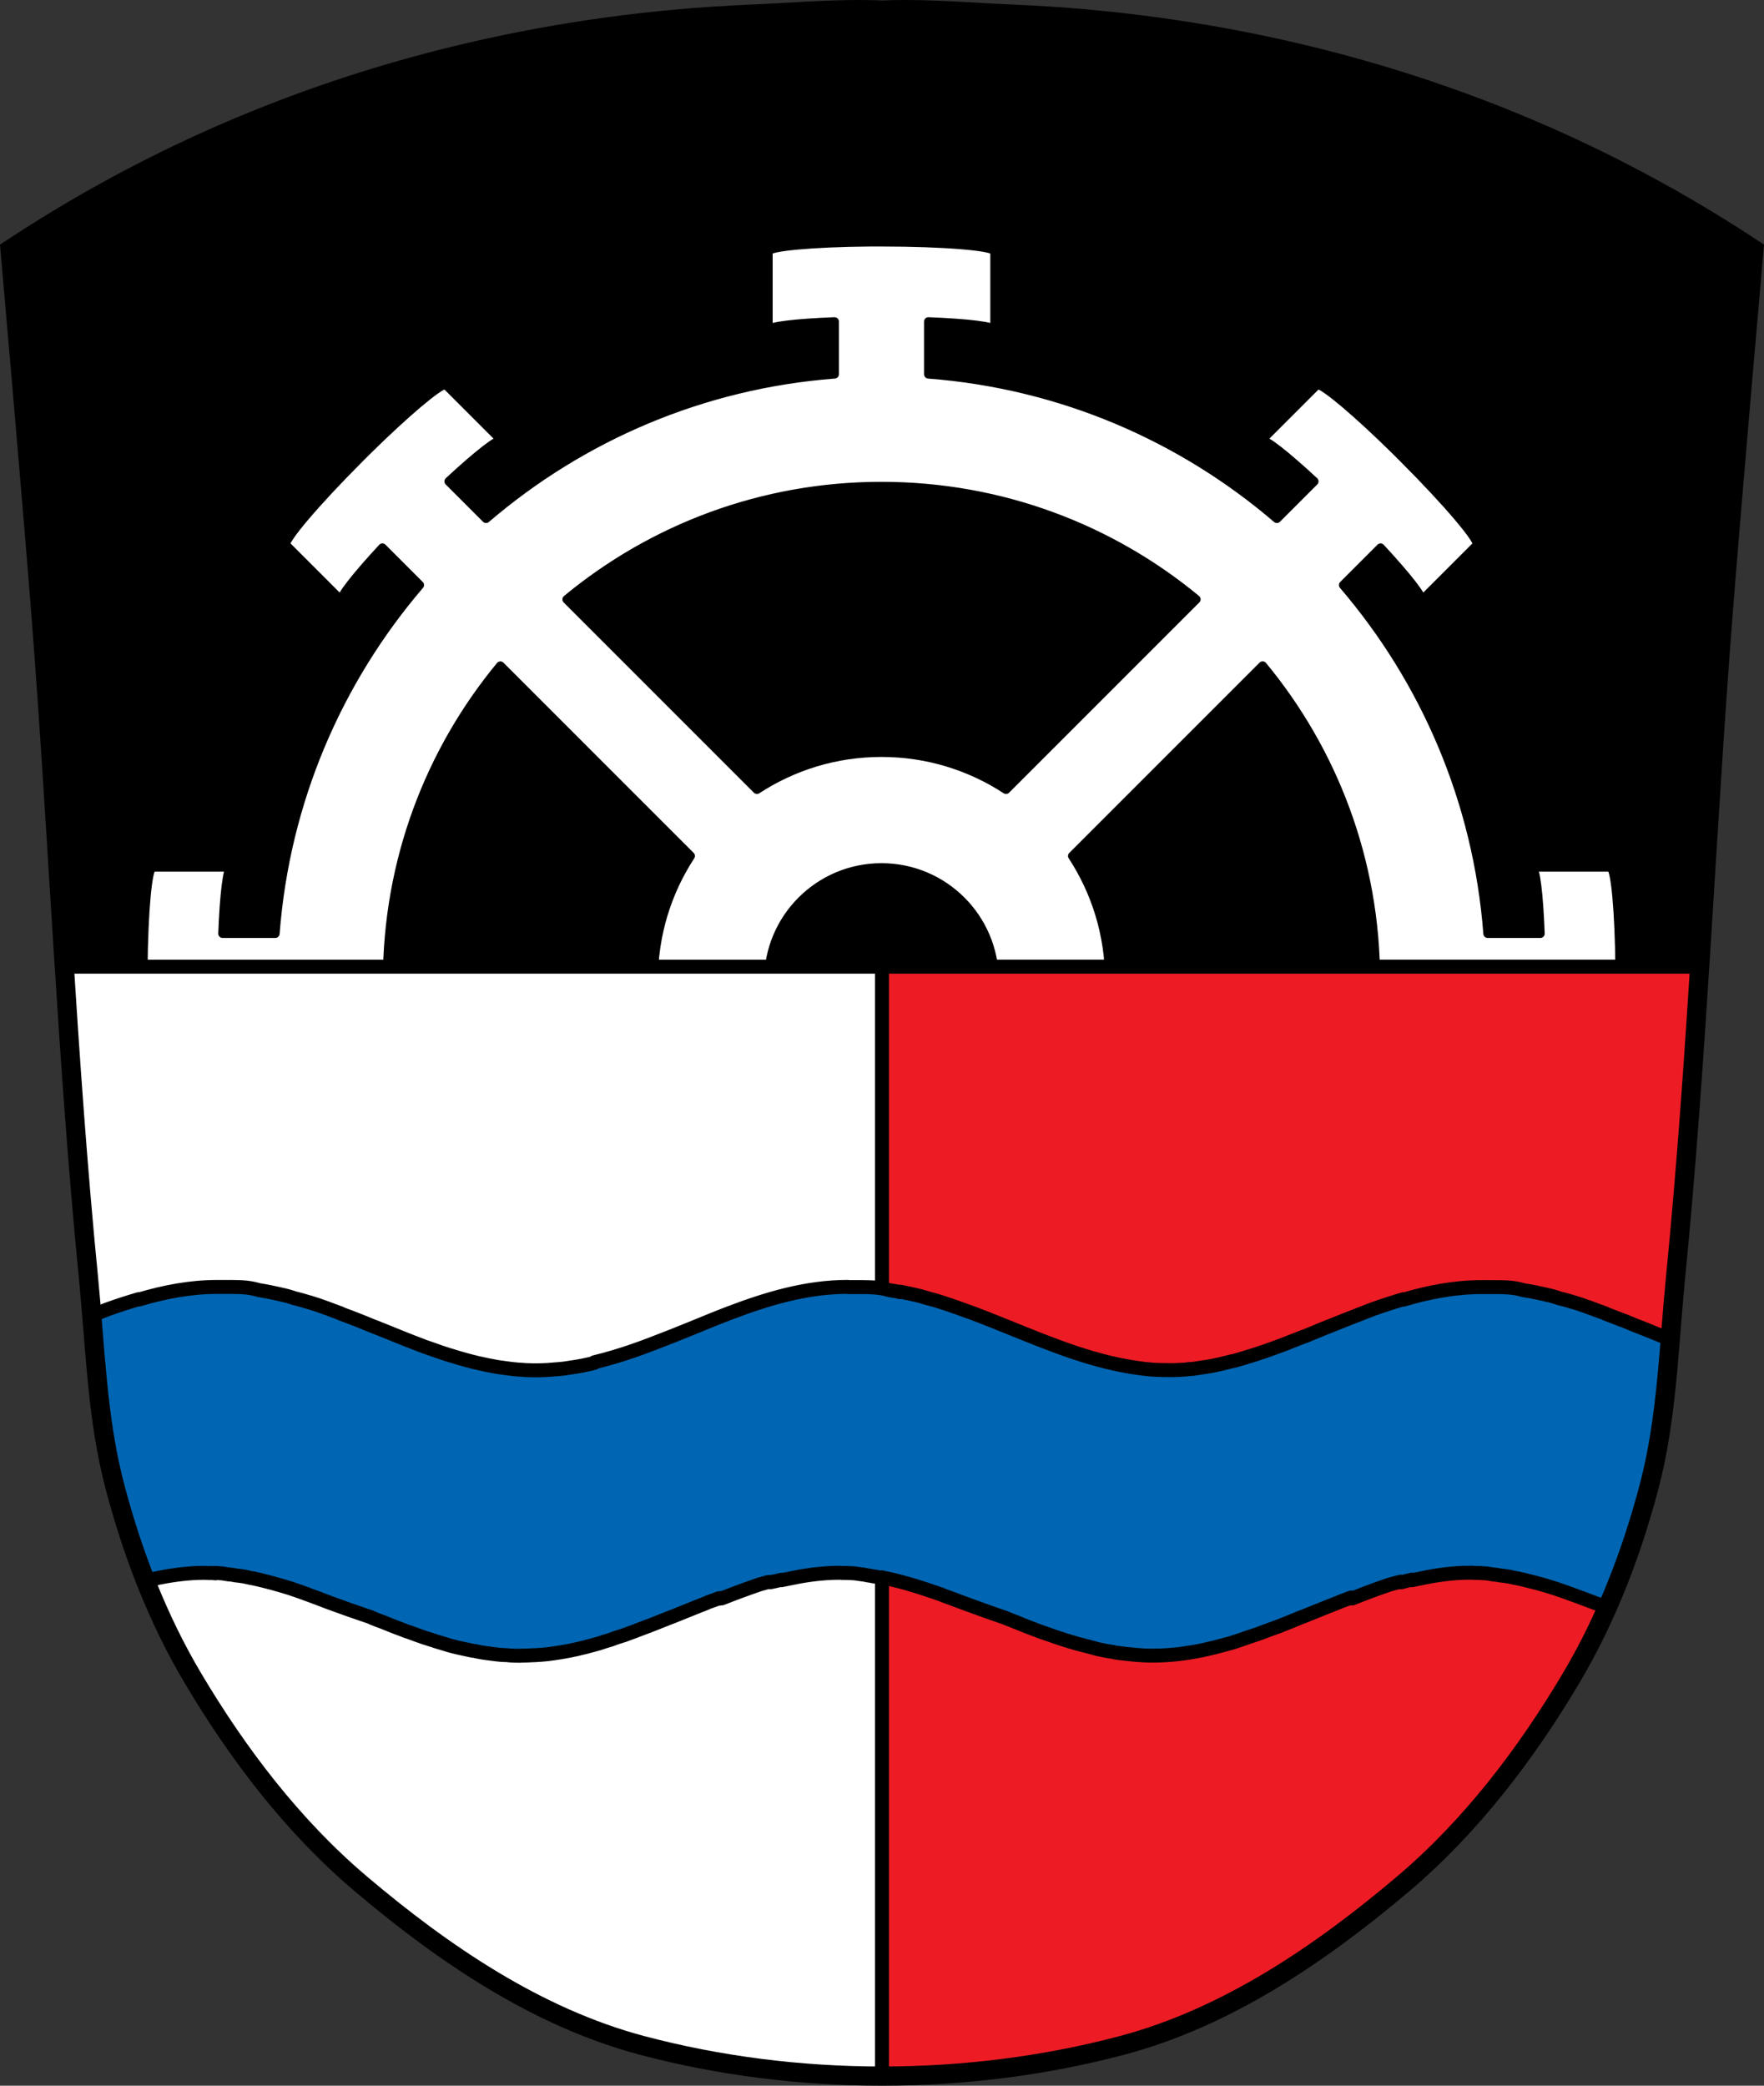 <?xml version="1.0" encoding="UTF-8" standalone="no"?>
<svg
   xmlns:dc="http://purl.org/dc/elements/1.1/"
   xmlns:cc="http://creativecommons.org/ns#"
   xmlns:rdf="http://www.w3.org/1999/02/22-rdf-syntax-ns#"
   xmlns:svg="http://www.w3.org/2000/svg"
   xmlns="http://www.w3.org/2000/svg"
   xmlns:sodipodi="http://sodipodi.sourceforge.net/DTD/sodipodi-0.dtd"
   xmlns:inkscape="http://www.inkscape.org/namespaces/inkscape"
   viewBox="0 0 1011.516 1195.844"
   version="1.1"
   id="svg863"
   sodipodi:docname="DEU_Rednitzhembach_COA.svg"
   inkscape:version="0.92.5 (2060ec1f9f, 2020-04-08)"
   width="1011.516"
   height="1195.844">
  <rect x="0" y="0" width="1011.516" height="1195.844" fill="#333333" stroke="none"/>
  <defs
     id="defs867">
    <inkscape:path-effect
       effect="spiro"
       id="path-effect1755"
       is_visible="true" />
    <inkscape:path-effect
       effect="spiro"
       id="path-effect1755-2"
       is_visible="true" />
  </defs>
  <sodipodi:namedview
     pagecolor="#ffffff"
     bordercolor="#666666"
     borderopacity="1"
     objecttolerance="10"
     gridtolerance="10"
     guidetolerance="10"
     inkscape:pageopacity="0"
     inkscape:pageshadow="2"
     inkscape:window-width="1920"
     inkscape:window-height="1046"
     id="namedview865"
     showgrid="false"
     inkscape:zoom="0.66312972"
     inkscape:cx="505.75826"
     inkscape:cy="597.92225"
     inkscape:window-x="-11"
     inkscape:window-y="-11"
     inkscape:window-maximized="1"
     inkscape:current-layer="svg863"
     inkscape:snap-global="true"
     fit-margin-top="0"
     fit-margin-left="0"
     fit-margin-right="0"
     fit-margin-bottom="0"
     inkscape:snap-midpoints="true"
     inkscape:snap-smooth-nodes="true" />
  <path
     style="fill:#000000;stroke:none;stroke-width:11;stroke-linecap:butt;stroke-linejoin:miter;stroke-miterlimit:4;stroke-dasharray:none;stroke-opacity:1"
     d="m 519.963,5.506 c -4.737,-0.012 -9.473,0.066 -14.207,0.266 C 479.737,4.718 454.15,7.17 429.967,8.172 322.179,12.726 214.956,36.981 116.196,81.901 77.94,99.301 40.984,119.762 5.766,143.04 c 0,0 12.212,138.756 17.641,208.186 9.94,127.119 14.801,254.623 27.338,381.529 3.932,39.805 4.856,80.309 15.012,119.08 10.05,38.367 24.548,76.189 44.965,110.531 25.772,43.348 57.253,84.802 96.217,117.783 46.969,39.757 100.822,76.567 161.117,92.572 88.498,23.491 186.906,23.491 275.404,0 60.296,-16.005 114.15,-52.815 161.119,-92.572 38.964,-32.981 70.443,-74.435 96.215,-117.783 20.417,-34.342 34.915,-72.164 44.965,-110.531 10.156,-38.771 11.079,-79.275 15.012,-119.08 12.537,-126.906 17.398,-254.41 27.338,-381.529 5.429,-69.429 17.643,-208.186 17.643,-208.186 C 970.533,119.762 933.575,99.301 895.319,81.901 796.558,36.981 689.336,12.726 581.547,8.172 561.032,7.306 540.489,5.559 519.963,5.506 Z"
     id="path1009-1-7-5-2"
     inkscape:connector-curvature="0" />
  <path
     d="m 498.835,138.845 c -32.723,0.275 -58.28,2.589 -58.28,5.375 v 45.03 c 0,-2.174 15.605,-4.03 38,-4.875 v 30.19 c -76.04,5.809 -145.25,36.02 -199.84,82.81 l -21.375,-21.375 c 16.435,-15.237 28.775,-24.944 30.31,-23.406 l -31.844,-31.844 c -0.123,-0.123 -0.304,-0.174 -0.563,-0.156 -3.874,0.267 -22.562,16.05 -44.44,37.563 -1.555,1.53 -3.104,3.104 -4.688,4.688 -25.343,25.343 -44.19,47.587 -42.09,49.688 l 31.844,31.844 c -1.537,-1.537 8.169,-13.878 23.406,-30.31 l 21.375,21.375 c -46.788,54.59 -77,123.8 -82.81,199.84 h -30.19 c 0.847,-22.395 2.701,-38 4.875,-38 H 87.495 c -2.786,0 -5.1,25.558 -5.375,58.28 -0.018,2.182 0,4.385 0,6.625 h 74.69 38.531 26.719 c 0,-68.57 24.354,-131.45 64.875,-180.47 l 109.06,109.06 c -13.417,20.526 -21.22,45.05 -21.22,71.41 h 65.906 c 0,-35.782 28.999,-64.781 64.781,-64.781 35.782,0 64.781,28.999 64.781,64.781 h 65.906 c 0,-26.354 -7.802,-50.88 -21.22,-71.41 l 109.09,-109.09 c 40.537,49.03 64.875,111.92 64.875,180.5 h 25.875 39.34 74.69 c 0,-2.24 0.018,-4.443 0,-6.625 -0.275,-32.723 -2.589,-58.28 -5.375,-58.28 h -45.03 c 2.174,0 4.03,15.605 4.875,38 h -30.19 c -5.809,-76.04 -36.02,-145.25 -82.81,-199.84 l 21.375,-21.375 c 15.237,16.435 24.944,28.775 23.406,30.31 l 31.844,-31.844 c 2.101,-2.101 -16.751,-24.345 -42.09,-49.688 -1.584,-1.584 -3.132,-3.158 -4.688,-4.688 -21.875,-21.51 -40.564,-37.3 -44.44,-37.563 -0.258,-0.018 -0.439,0.033 -0.563,0.156 l -31.844,31.844 c 1.537,-1.537 13.878,8.169 30.31,23.406 l -21.375,21.375 c -54.59,-46.788 -123.8,-77 -199.84,-82.81 v -30.19 c 22.395,0.847 38,2.701 38,4.875 v -45.03 c 0,-2.971 -29.07,-5.375 -64.906,-5.375 -2.24,0 -4.443,-0.018 -6.625,0 z m 6.625,139.91 c 68.58,0 131.47,24.338 180.5,64.875 l -109.09,109.09 c -20.526,-13.417 -45.05,-21.22 -71.41,-21.22 -26.354,0 -50.88,7.802 -71.41,21.22 l -109.06,-109.06 c 49.02,-40.536 111.89,-64.906 180.47,-64.906 z"
     id="path845"
     inkscape:connector-curvature="0"
     style="fill:#ffffff;stroke:#000000;stroke-width:5;stroke-linecap:round;stroke-linejoin:round" />
  <path
     style="opacity:1;fill:#ffffff;fill-opacity:1;fill-rule:evenodd;stroke:#000000;stroke-width:8;stroke-linecap:round;stroke-linejoin:miter;stroke-miterlimit:4;stroke-dasharray:none;stroke-dashoffset:0;stroke-opacity:1;paint-order:normal"
     d="M 36.881 554.242 C 40.694 613.808 44.875 673.345 50.744 732.75 C 54.677 772.555 55.6 813.059 65.756 851.83 C 75.806 890.197 90.304 928.02 110.721 962.361 C 136.493 1005.71 167.973 1047.163 206.938 1080.145 C 253.907 1119.902 307.759 1156.712 368.055 1172.717 C 456.553 1196.207 554.961 1196.207 643.459 1172.717 C 703.755 1156.712 757.609 1119.902 804.578 1080.145 C 843.542 1047.163 875.021 1005.71 900.793 962.361 C 921.21 928.02 935.708 890.197 945.758 851.83 C 955.914 813.059 956.837 772.555 960.77 732.75 C 966.638 673.345 970.82 613.808 974.633 554.242 L 36.881 554.242 z "
     id="rect1852" />
  <path
     style="opacity:1;fill:#ed1c24;fill-opacity:1;fill-rule:evenodd;stroke:#000000;stroke-width:8;stroke-linecap:round;stroke-linejoin:round;stroke-miterlimit:4;stroke-dasharray:none;stroke-dashoffset:0;stroke-opacity:1;paint-order:normal"
     d="M 505.758 554.242 L 505.758 1190.334 C 552.484 1190.334 599.21 1184.462 643.459 1172.717 C 703.755 1156.712 757.609 1119.902 804.578 1080.145 C 843.542 1047.163 875.021 1005.71 900.793 962.361 C 921.21 928.02 935.708 890.197 945.758 851.83 C 955.914 813.059 956.837 772.555 960.77 732.75 C 966.638 673.345 970.82 613.808 974.633 554.242 L 505.758 554.242 z "
     id="rect1887" />
  <path
     style="fill:#0066b3;fill-opacity:1;stroke:#000000;stroke-width:8;stroke-linecap:round;stroke-miterlimit:4;stroke-dasharray:none;stroke-linejoin:round"
     d="M 486.088 737.838 L 486.082 737.846 C 462.636 737.846 440.267 744.498 418.238 752.875 C 410.889 755.667 403.631 758.707 396.314 761.688 C 389.017 764.668 381.67 767.582 374.326 770.377 C 372.488 771.074 370.612 771.8 368.771 772.471 C 365.088 773.816 361.431 775.074 357.727 776.283 C 354.02 777.489 350.186 778.606 346.451 779.627 C 344.621 780.126 342.766 780.588 340.93 781.033 C 340.933 781.149 340.927 781.261 340.93 781.377 C 339.887 781.627 338.913 781.93 337.873 782.158 C 337.311 782.282 336.761 782.382 336.197 782.502 C 335.505 782.647 334.852 782.803 334.158 782.939 C 332.957 783.174 331.712 783.388 330.51 783.596 C 329.203 783.822 327.913 783.996 326.598 784.189 C 326.002 784.277 325.354 784.393 324.758 784.471 C 324.081 784.56 323.496 784.673 322.818 784.752 C 321.988 784.85 321.119 784.888 320.287 784.971 C 319.633 785.036 318.966 785.071 318.314 785.127 C 316.916 785.247 315.515 785.395 314.107 785.471 C 311.89 785.588 309.636 785.689 307.402 785.689 C 305.632 785.689 303.825 785.639 302.076 785.564 C 301.938 785.556 301.887 785.572 301.748 785.564 C 300.332 785.499 298.947 785.36 297.541 785.252 C 297.403 785.241 297.284 785.263 297.146 785.252 C 296.194 785.175 295.238 785.068 294.285 784.971 C 292.352 784.771 290.36 784.497 288.436 784.221 C 287.435 784.076 286.506 783.975 285.51 783.814 C 285.238 783.768 284.896 783.704 284.621 783.658 C 282.863 783.359 281.111 783.011 279.363 782.658 C 277.522 782.285 275.703 781.901 273.873 781.471 C 268.742 780.26 263.754 778.841 258.688 777.252 C 258.1 777.066 257.341 776.881 256.748 776.689 C 255.175 776.182 253.617 775.661 252.047 775.127 C 250.25 774.513 248.487 773.864 246.689 773.221 C 245.531 772.804 244.364 772.459 243.205 772.031 C 242.569 771.791 242.001 771.551 241.363 771.312 C 234.208 768.631 227.088 765.699 219.965 762.812 C 217.804 761.936 215.653 761.114 213.49 760.25 C 213.398 760.213 213.249 760.162 213.16 760.125 C 210.701 759.13 208.321 758.132 205.863 757.156 C 205.699 757.09 205.469 757.003 205.305 756.938 C 201.938 755.601 198.563 754.36 195.182 753.094 L 195.182 752.969 C 193.971 752.51 192.844 752.101 191.631 751.654 C 188.433 750.478 185.147 749.205 181.934 748.125 C 180.38 747.599 178.83 747.149 177.266 746.654 L 177.102 746.654 C 175.835 746.255 174.528 745.88 173.258 745.5 C 172.45 745.261 171.703 745.077 170.891 744.875 C 170.085 744.662 169.192 744.433 168.393 744.219 C 168.138 744.15 167.893 743.973 167.637 743.904 C 167.582 743.904 167.529 743.875 167.473 743.875 C 166.601 743.63 165.749 743.378 164.908 743.125 C 164.011 742.857 163.144 742.662 162.211 742.436 L 161.982 742.436 C 161.235 742.255 160.548 742.043 159.779 741.904 C 159.061 741.761 158.403 741.583 157.707 741.436 L 157.576 741.436 C 155.945 741.081 154.321 740.707 152.68 740.404 C 151.262 740.142 149.892 739.918 148.473 739.686 C 141.669 737.765 138.166 737.873 124.576 737.873 C 109.25 737.873 94.385 740.73 79.773 745.061 C 79.719 744.993 79.662 744.94 79.609 744.873 C 73.729 746.585 67.88 748.458 62.057 750.561 C 59.867 751.355 57.73 752.262 55.549 753.092 C 54.569 753.465 53.602 753.846 52.631 754.217 C 55.296 787.026 57.421 820.011 65.756 851.83 C 70.541 870.097 76.35 888.234 83.311 905.938 C 83.705 905.843 84.102 905.748 84.477 905.658 L 84.477 906.033 C 85.597 905.764 86.671 905.56 87.797 905.314 C 96.222 903.468 104.742 902.2 113.402 901.846 C 114.423 901.822 115.372 901.814 116.393 901.814 L 117.479 901.814 L 117.971 901.814 C 118.233 901.834 118.443 901.846 118.695 901.846 C 118.913 901.896 119.068 901.877 119.287 901.877 C 119.906 901.905 120.516 901.877 121.127 901.877 L 121.357 901.877 C 122.087 901.923 122.772 902.059 123.527 902.096 C 123.481 902.021 123.565 901.92 123.496 901.846 C 124.668 901.911 125.927 901.993 127.078 902.096 C 127.107 902.1 127.117 902.092 127.145 902.096 L 127.342 902.096 C 128.618 902.22 129.847 902.567 131.123 902.721 C 131.667 902.787 132.256 902.773 132.799 902.846 L 132.832 902.846 C 133.579 902.948 134.354 903.141 135.1 903.252 C 136.271 903.424 137.452 903.488 138.617 903.689 C 138.743 903.709 138.884 903.731 139.012 903.752 C 139.327 903.809 139.721 903.852 140.029 903.908 C 141.417 904.17 142.634 904.492 144.041 904.783 L 144.238 904.783 C 144.297 904.783 144.388 904.865 144.469 904.877 C 144.48 904.881 144.535 904.877 144.535 904.877 L 144.666 904.877 L 144.766 904.877 C 147.244 905.401 149.639 905.969 152.096 906.596 C 155.159 907.378 158.228 908.181 161.266 909.096 C 163.138 909.661 165.058 910.204 166.92 910.814 C 170.553 911.999 174.15 913.34 177.768 914.658 C 177.771 914.667 177.765 914.68 177.768 914.689 C 177.768 914.698 177.83 914.68 177.834 914.689 C 181.452 916.01 184.985 917.353 188.582 918.754 C 196.657 921.728 204.715 924.563 212.9 927.316 C 212.937 927.316 212.875 927.441 212.934 927.441 C 214.409 928.036 215.991 928.663 217.469 929.254 C 218.191 929.544 218.847 929.717 219.572 930.004 C 221.471 930.762 223.386 931.577 225.293 932.316 C 228.091 933.402 230.933 934.497 233.738 935.535 C 233.919 935.601 234.117 935.59 234.297 935.66 C 237.375 936.789 240.408 937.935 243.5 938.975 C 245.38 939.607 247.232 940.166 249.121 940.756 C 249.285 940.811 249.582 940.952 249.746 941.006 C 251.67 941.606 253.469 942.146 255.4 942.693 C 256.346 942.962 257.343 943.313 258.293 943.568 C 261.966 944.559 265.563 945.333 269.271 946.1 C 269.815 946.215 270.402 946.333 270.947 946.443 C 271.215 946.497 271.568 946.483 271.836 946.537 C 273.314 946.822 274.852 947.201 276.338 947.443 C 278.188 947.747 279.969 947.961 281.828 948.193 C 283.51 948.405 285.104 948.635 286.791 948.787 C 287.553 948.853 288.263 948.887 289.027 948.943 C 289.501 948.978 290.131 948.946 290.605 948.975 C 291.332 949.021 292.01 949.157 292.74 949.193 C 294.583 949.276 296.407 949.35 298.264 949.35 L 298.264 949.318 L 298.264 949.287 C 300.944 949.287 303.565 949.161 306.219 949.006 C 306.406 948.995 306.623 949.017 306.811 949.006 C 309.281 948.871 311.7 948.692 314.141 948.412 C 316.38 948.154 318.673 947.8 320.879 947.443 C 323.091 947.084 325.213 946.735 327.42 946.287 C 327.818 946.208 328.273 946.057 328.67 945.975 L 328.701 945.975 C 329.213 945.868 329.767 945.775 330.279 945.66 C 333.968 944.846 337.664 943.877 341.324 942.848 C 341.907 942.685 342.457 942.544 343.033 942.379 L 343.064 942.379 C 344.239 942.035 345.433 941.604 346.582 941.223 C 347.73 940.842 348.961 940.538 350.133 940.16 C 351.223 939.805 352.291 939.302 353.387 938.941 C 354.64 938.529 355.919 938.19 357.168 937.754 L 357.232 937.754 C 358.383 937.352 359.571 936.89 360.719 936.473 C 361.928 936.033 363.055 935.613 364.268 935.158 C 366.556 934.304 368.855 933.421 371.137 932.533 L 371.27 932.533 C 375.906 930.73 380.618 928.875 385.238 927.004 L 385.338 927.004 C 389.96 925.125 394.582 923.261 399.209 921.408 C 400.932 920.719 402.744 920.023 404.467 919.346 C 405.067 919.106 405.671 918.801 406.275 918.564 C 406.315 918.551 406.279 918.544 406.309 918.533 C 406.322 918.525 406.419 918.541 406.439 918.533 C 408.4 917.767 410.353 917.08 412.324 916.346 L 412.355 916.627 L 412.455 916.627 C 412.78 916.497 413.15 916.351 413.475 916.221 L 413.672 916.471 C 413.685 916.467 413.77 916.475 413.771 916.471 C 417.346 915.059 420.821 913.735 424.385 912.408 C 427.969 911.08 431.637 909.765 435.264 908.533 C 435.79 908.379 436.346 908.211 436.875 908.064 C 438.089 907.72 439.207 907.394 440.424 907.064 L 440.523 907.189 C 440.574 907.189 440.522 907.2 440.555 907.189 C 440.555 907.185 440.754 907.193 440.754 907.189 C 441.077 907.1 441.357 907.08 441.674 907.002 L 441.805 907.189 L 441.838 907.189 C 442.852 906.906 443.952 906.744 444.961 906.502 C 445.573 906.355 446.171 906.182 446.801 906.031 C 446.812 906.027 446.934 906.035 446.934 906.031 C 447.353 905.933 447.631 905.881 448.051 905.781 L 448.051 906.031 C 449.17 905.763 450.311 905.591 451.438 905.344 C 459.686 903.535 468.008 902.259 476.484 901.875 L 476.516 901.875 C 477.899 901.804 479.433 901.781 480.822 901.781 L 480.855 901.781 L 481.842 901.781 L 482.27 901.781 C 482.528 901.801 482.708 901.875 482.959 901.875 C 483.178 901.925 483.497 901.875 483.715 901.875 C 484.332 901.903 484.978 901.875 485.588 901.875 L 485.654 901.875 C 486.905 901.953 488.286 901.948 489.533 902.062 L 489.764 902.062 C 491.07 902.184 492.308 902.437 493.609 902.594 C 494.152 902.662 494.711 902.744 495.254 902.812 L 495.385 902.812 C 496.111 902.914 496.661 903.11 497.391 903.219 C 498.169 903.334 499.007 903.472 499.789 903.594 C 500.223 903.682 500.639 903.803 501.07 903.875 L 501.434 903.875 C 501.556 903.895 501.706 903.855 501.828 903.875 C 501.826 903.889 501.83 903.926 501.828 903.938 C 503.084 904.159 504.261 904.382 505.508 904.627 L 505.508 904.377 L 505.805 904.377 C 506.11 904.44 506.384 904.531 506.691 904.596 C 506.756 904.61 506.859 904.688 506.922 904.689 L 507.086 904.689 C 507.148 904.711 507.159 904.74 507.219 904.752 C 507.219 904.752 507.232 904.748 507.25 904.752 C 507.392 904.783 507.515 904.784 507.645 904.814 C 507.842 904.86 508.147 904.923 508.369 904.971 C 510.583 905.444 512.737 905.952 514.943 906.502 C 521.616 908.209 528.255 910.279 534.828 912.562 C 534.858 912.572 534.898 912.553 534.928 912.562 C 536.724 913.188 538.492 913.785 540.285 914.438 C 540.487 914.511 540.644 914.647 540.844 914.719 C 544.279 915.977 547.766 917.226 551.197 918.562 C 555.227 920.047 559.321 921.554 563.393 923 C 567.455 924.442 571.516 925.908 575.588 927.281 L 575.686 927.281 C 577.152 927.876 578.589 928.472 580.059 929.062 C 580.787 929.351 581.503 929.616 582.229 929.906 L 582.326 929.906 C 584.216 930.661 586.048 931.481 587.947 932.219 C 590.782 933.32 593.609 934.421 596.461 935.469 C 597.38 935.806 598.366 936.106 599.289 936.438 C 601.335 937.177 603.344 937.864 605.402 938.562 C 607.012 939.112 608.652 939.67 610.268 940.188 L 610.299 940.188 C 610.957 940.399 611.645 940.607 612.305 940.812 C 614.337 941.444 616.37 942.049 618.418 942.627 L 618.518 942.627 C 619.385 942.871 620.284 943.057 621.146 943.281 C 621.407 943.361 621.642 943.461 621.904 943.531 C 622.088 943.579 622.276 943.608 622.461 943.656 C 622.837 943.754 623.173 943.843 623.547 943.938 C 624.973 944.317 626.44 944.726 627.885 945.062 L 627.951 945.062 C 628.044 945.091 628.064 945.198 628.148 945.219 C 629.395 945.504 630.677 945.803 631.93 946.062 C 632.004 946.062 632.182 946.094 632.258 946.094 C 633.02 946.25 633.662 946.418 634.428 946.562 L 634.494 946.562 C 635.89 946.831 637.401 947.019 638.801 947.252 C 638.965 947.289 639.093 947.41 639.262 947.439 C 640.971 947.717 642.803 947.908 644.521 948.127 C 646.086 948.325 647.536 948.457 649.09 948.596 C 649.26 948.61 649.413 948.612 649.584 948.627 C 649.915 948.663 650.211 948.723 650.535 948.752 C 650.912 948.8 651.297 948.852 651.654 948.877 C 652.001 948.905 652.369 948.883 652.738 948.908 C 653.77 948.973 654.794 949.086 655.828 949.127 C 655.991 949.14 656.154 949.15 656.322 949.158 C 657.834 949.229 659.412 949.272 660.957 949.283 L 660.957 949.252 C 665.908 949.252 670.789 948.961 675.648 948.408 C 677.889 948.15 680.181 947.796 682.387 947.439 C 684.601 947.08 686.784 946.731 688.994 946.283 C 689.392 946.204 689.845 946.053 690.244 945.971 C 690.754 945.864 691.247 945.771 691.756 945.656 C 695.447 944.842 699.181 943.873 702.832 942.844 C 703.414 942.681 704.066 942.54 704.641 942.375 L 704.674 942.375 C 705.849 942.031 707.042 941.694 708.191 941.312 C 709.34 940.932 710.404 940.532 711.576 940.156 L 711.643 940.156 C 712.732 939.803 713.8 939.361 714.896 939 C 716.152 938.588 717.397 938.185 718.645 937.75 L 718.711 937.75 C 719.863 937.347 720.948 936.976 722.098 936.562 C 723.309 936.121 724.602 935.641 725.811 935.188 C 728.101 934.336 730.433 933.514 732.715 932.625 L 732.746 932.625 L 732.879 932.625 C 737.515 930.825 742.128 928.872 746.75 927 L 746.881 927 C 751.504 925.121 756.09 923.289 760.719 921.436 C 762.438 920.747 764.323 920.018 766.045 919.342 C 766.646 919.102 767.246 918.861 767.852 918.623 C 767.887 918.609 767.884 918.541 767.918 918.529 C 770.203 917.64 772.499 916.79 774.787 915.936 L 775.15 916.498 C 775.15 916.494 775.298 916.502 775.314 916.498 C 778.89 915.086 782.327 913.729 785.895 912.404 C 789.479 911.076 793.149 909.761 796.775 908.529 C 797.303 908.375 797.79 908.271 798.32 908.123 C 799.906 907.671 801.486 907.259 803.086 906.842 L 803.316 907.248 L 803.447 907.248 C 804.456 906.962 805.331 906.709 806.34 906.467 C 807.385 906.217 808.605 905.938 809.66 905.686 L 809.66 906.029 C 810.78 905.761 811.826 905.589 812.947 905.342 C 821.59 903.45 830.319 902.095 839.209 901.779 C 840.645 901.729 842.075 901.748 843.516 901.748 L 844.6 901.748 C 844.778 901.748 844.789 901.779 844.963 901.779 C 845.408 901.811 845.832 901.852 846.277 901.873 C 846.982 901.905 847.68 901.823 848.381 901.873 C 849.633 901.951 850.913 902.009 852.16 902.123 C 852.192 902.127 852.263 902.119 852.293 902.123 L 852.457 902.123 L 852.523 902.123 C 853.799 902.247 855.06 902.594 856.336 902.748 C 856.882 902.814 857.371 902.8 857.914 902.873 L 857.945 902.873 C 858.69 902.975 859.434 903.168 860.182 903.279 C 861.352 903.451 862.566 903.516 863.73 903.717 C 863.857 903.737 863.996 903.758 864.125 903.779 C 864.441 903.836 864.868 903.88 865.178 903.936 C 866.566 904.198 867.813 904.52 869.221 904.811 L 869.385 904.811 C 869.444 904.811 869.568 904.863 869.646 904.875 L 869.779 904.875 L 869.877 904.875 C 872.355 905.399 874.75 905.999 877.207 906.625 C 880.27 907.407 883.376 908.179 886.412 909.094 C 888.284 909.659 890.171 910.234 892.033 910.844 C 895.666 912.029 899.262 913.37 902.879 914.688 L 902.879 914.719 C 902.879 914.728 902.941 914.71 902.945 914.719 C 906.564 916.038 910.227 917.38 913.826 918.781 C 916.454 919.75 919.064 920.705 921.674 921.648 C 931.631 899.045 939.546 875.543 945.758 851.83 C 952.929 824.452 955.489 796.209 957.764 767.959 C 953.557 766.274 949.359 764.549 945.148 762.842 C 942.989 761.965 940.836 761.141 938.674 760.277 C 938.582 760.24 938.368 760.189 938.279 760.152 C 935.821 759.157 933.537 758.16 931.08 757.184 C 930.913 757.118 930.686 757.092 930.521 757.027 C 927.152 755.684 923.811 754.388 920.43 753.123 L 920.43 752.998 C 919.217 752.539 917.963 752.131 916.75 751.684 C 913.554 750.508 910.427 749.296 907.219 748.215 C 905.666 747.688 904.054 747.179 902.486 746.684 L 902.387 746.684 C 901.119 746.285 899.776 745.907 898.508 745.527 C 897.699 745.288 896.889 745.104 896.076 744.902 C 895.27 744.689 894.409 744.462 893.609 744.248 C 893.354 744.179 893.143 744.036 892.887 743.967 C 892.831 743.967 892.778 743.902 892.723 743.902 C 891.851 743.657 890.999 743.403 890.158 743.152 C 889.261 742.884 888.329 742.691 887.396 742.465 L 887.266 742.465 C 886.518 742.284 885.801 742.073 885.031 741.934 C 884.311 741.791 883.59 741.612 882.895 741.465 L 882.795 741.465 C 881.164 741.11 879.539 740.737 877.898 740.434 C 876.481 740.172 875.11 739.979 873.691 739.746 C 866.888 737.825 863.318 737.965 849.729 737.965 C 834.402 737.965 819.573 740.791 804.961 745.121 C 804.906 745.052 804.882 744.969 804.828 744.902 C 798.946 746.614 793.033 748.518 787.211 750.621 C 785.021 751.415 782.948 752.29 780.768 753.121 C 778.075 754.146 775.432 755.181 772.748 756.246 C 768.09 758.09 763.36 759.95 758.713 761.84 C 755.109 763.31 751.57 764.833 747.965 766.277 C 747.905 766.299 747.726 766.309 747.668 766.309 C 744.657 767.506 741.683 768.678 738.662 769.84 C 738.01 770.09 737.377 770.372 736.723 770.621 C 736.571 770.678 736.48 770.72 736.328 770.777 C 734.641 771.419 732.894 772.037 731.201 772.652 C 730.454 772.922 729.773 773.169 729.031 773.434 C 727.929 773.827 726.782 774.27 725.678 774.652 C 724.335 775.119 722.947 775.549 721.602 775.996 C 721.102 776.164 720.623 776.364 720.123 776.527 C 718.855 776.94 717.586 777.291 716.311 777.684 C 715.722 777.866 715.097 778.035 714.502 778.215 C 714.409 778.246 714.464 778.279 714.371 778.309 C 713.722 778.504 713.046 778.682 712.398 778.871 C 710.818 779.33 709.212 779.856 707.633 780.277 C 707.392 780.342 707.084 780.305 706.844 780.371 C 705.684 780.676 704.523 780.964 703.359 781.246 C 702.044 781.569 700.836 781.894 699.514 782.184 C 698.951 782.308 698.4 782.411 697.836 782.527 C 697.141 782.671 696.262 782.892 695.568 783.027 C 694.373 783.262 693.192 783.444 691.986 783.652 C 690.68 783.879 689.521 784.024 688.207 784.217 C 687.612 784.305 686.961 784.42 686.365 784.498 C 685.689 784.587 685.07 784.73 684.393 784.811 C 683.563 784.909 682.629 784.884 681.797 784.967 C 681.145 785.032 680.512 785.161 679.857 785.217 C 678.996 785.292 678.124 785.313 677.26 785.373 C 676.611 785.41 675.904 785.47 675.256 785.498 C 673.559 785.569 671.936 785.561 670.227 785.561 C 666.832 785.561 663.356 785.483 660.004 785.217 C 654.907 784.81 649.868 784.018 644.852 783.092 C 618.77 778.262 593.805 767.11 568.625 757.092 C 568.461 757.026 568.263 756.968 568.1 756.902 C 564.726 755.559 561.398 754.265 558.008 752.998 L 558.008 752.967 C 556.792 752.508 555.474 752.099 554.262 751.652 C 551.066 750.474 547.843 749.296 544.631 748.215 C 543.08 747.688 541.464 747.148 539.896 746.652 C 538.632 746.253 537.389 745.876 536.117 745.496 C 534.851 745.115 533.478 744.778 532.205 744.434 C 531.606 744.273 530.965 744.063 530.365 743.902 L 530.299 743.902 C 529.413 743.656 528.69 743.41 527.832 743.152 C 526.88 742.883 525.833 742.672 524.842 742.434 C 523.373 742.087 521.94 741.778 520.471 741.465 L 520.371 741.465 C 519.076 741.191 517.691 740.879 516.395 740.621 L 516.395 740.9 C 515.676 740.746 515.027 740.567 514.291 740.432 C 512.875 740.17 511.503 739.977 510.084 739.744 C 503.28 737.823 499.811 737.963 486.219 737.963 L 486.219 737.869 L 486.088 737.838 z "
     id="path853" />
  <path
     style="fill:none;stroke:#000000;stroke-width:11;stroke-linecap:butt;stroke-linejoin:miter;stroke-miterlimit:4;stroke-dasharray:none;stroke-opacity:1"
     d="m 519.963,5.501 c -4.737,-0.012 -9.473,0.066 -14.207,0.266 C 479.737,4.713 454.15,7.165 429.967,8.167 322.179,12.72 214.956,36.975 116.196,81.896 77.94,99.296 40.984,119.757 5.766,143.034 c 0,0 12.212,138.756 17.641,208.186 9.94,127.119 14.801,254.623 27.338,381.529 3.932,39.805 4.856,80.309 15.012,119.08 10.05,38.367 24.548,76.189 44.965,110.531 25.772,43.348 57.253,84.802 96.217,117.783 46.969,39.757 100.822,76.567 161.117,92.572 88.498,23.491 186.906,23.491 275.404,0 60.296,-16.005 114.15,-52.815 161.119,-92.572 38.964,-32.981 70.443,-74.435 96.215,-117.783 20.417,-34.342 34.915,-72.164 44.965,-110.531 10.156,-38.771 11.079,-79.275 15.012,-119.08 12.537,-126.906 17.398,-254.41 27.338,-381.529 5.429,-69.429 17.643,-208.186 17.643,-208.186 C 970.533,119.757 933.575,99.296 895.319,81.896 796.558,36.975 689.336,12.72 581.547,8.167 561.032,7.301 540.489,5.554 519.963,5.501 Z"
     id="path1009-1-7-5"
     inkscape:connector-curvature="0" />
</svg>
